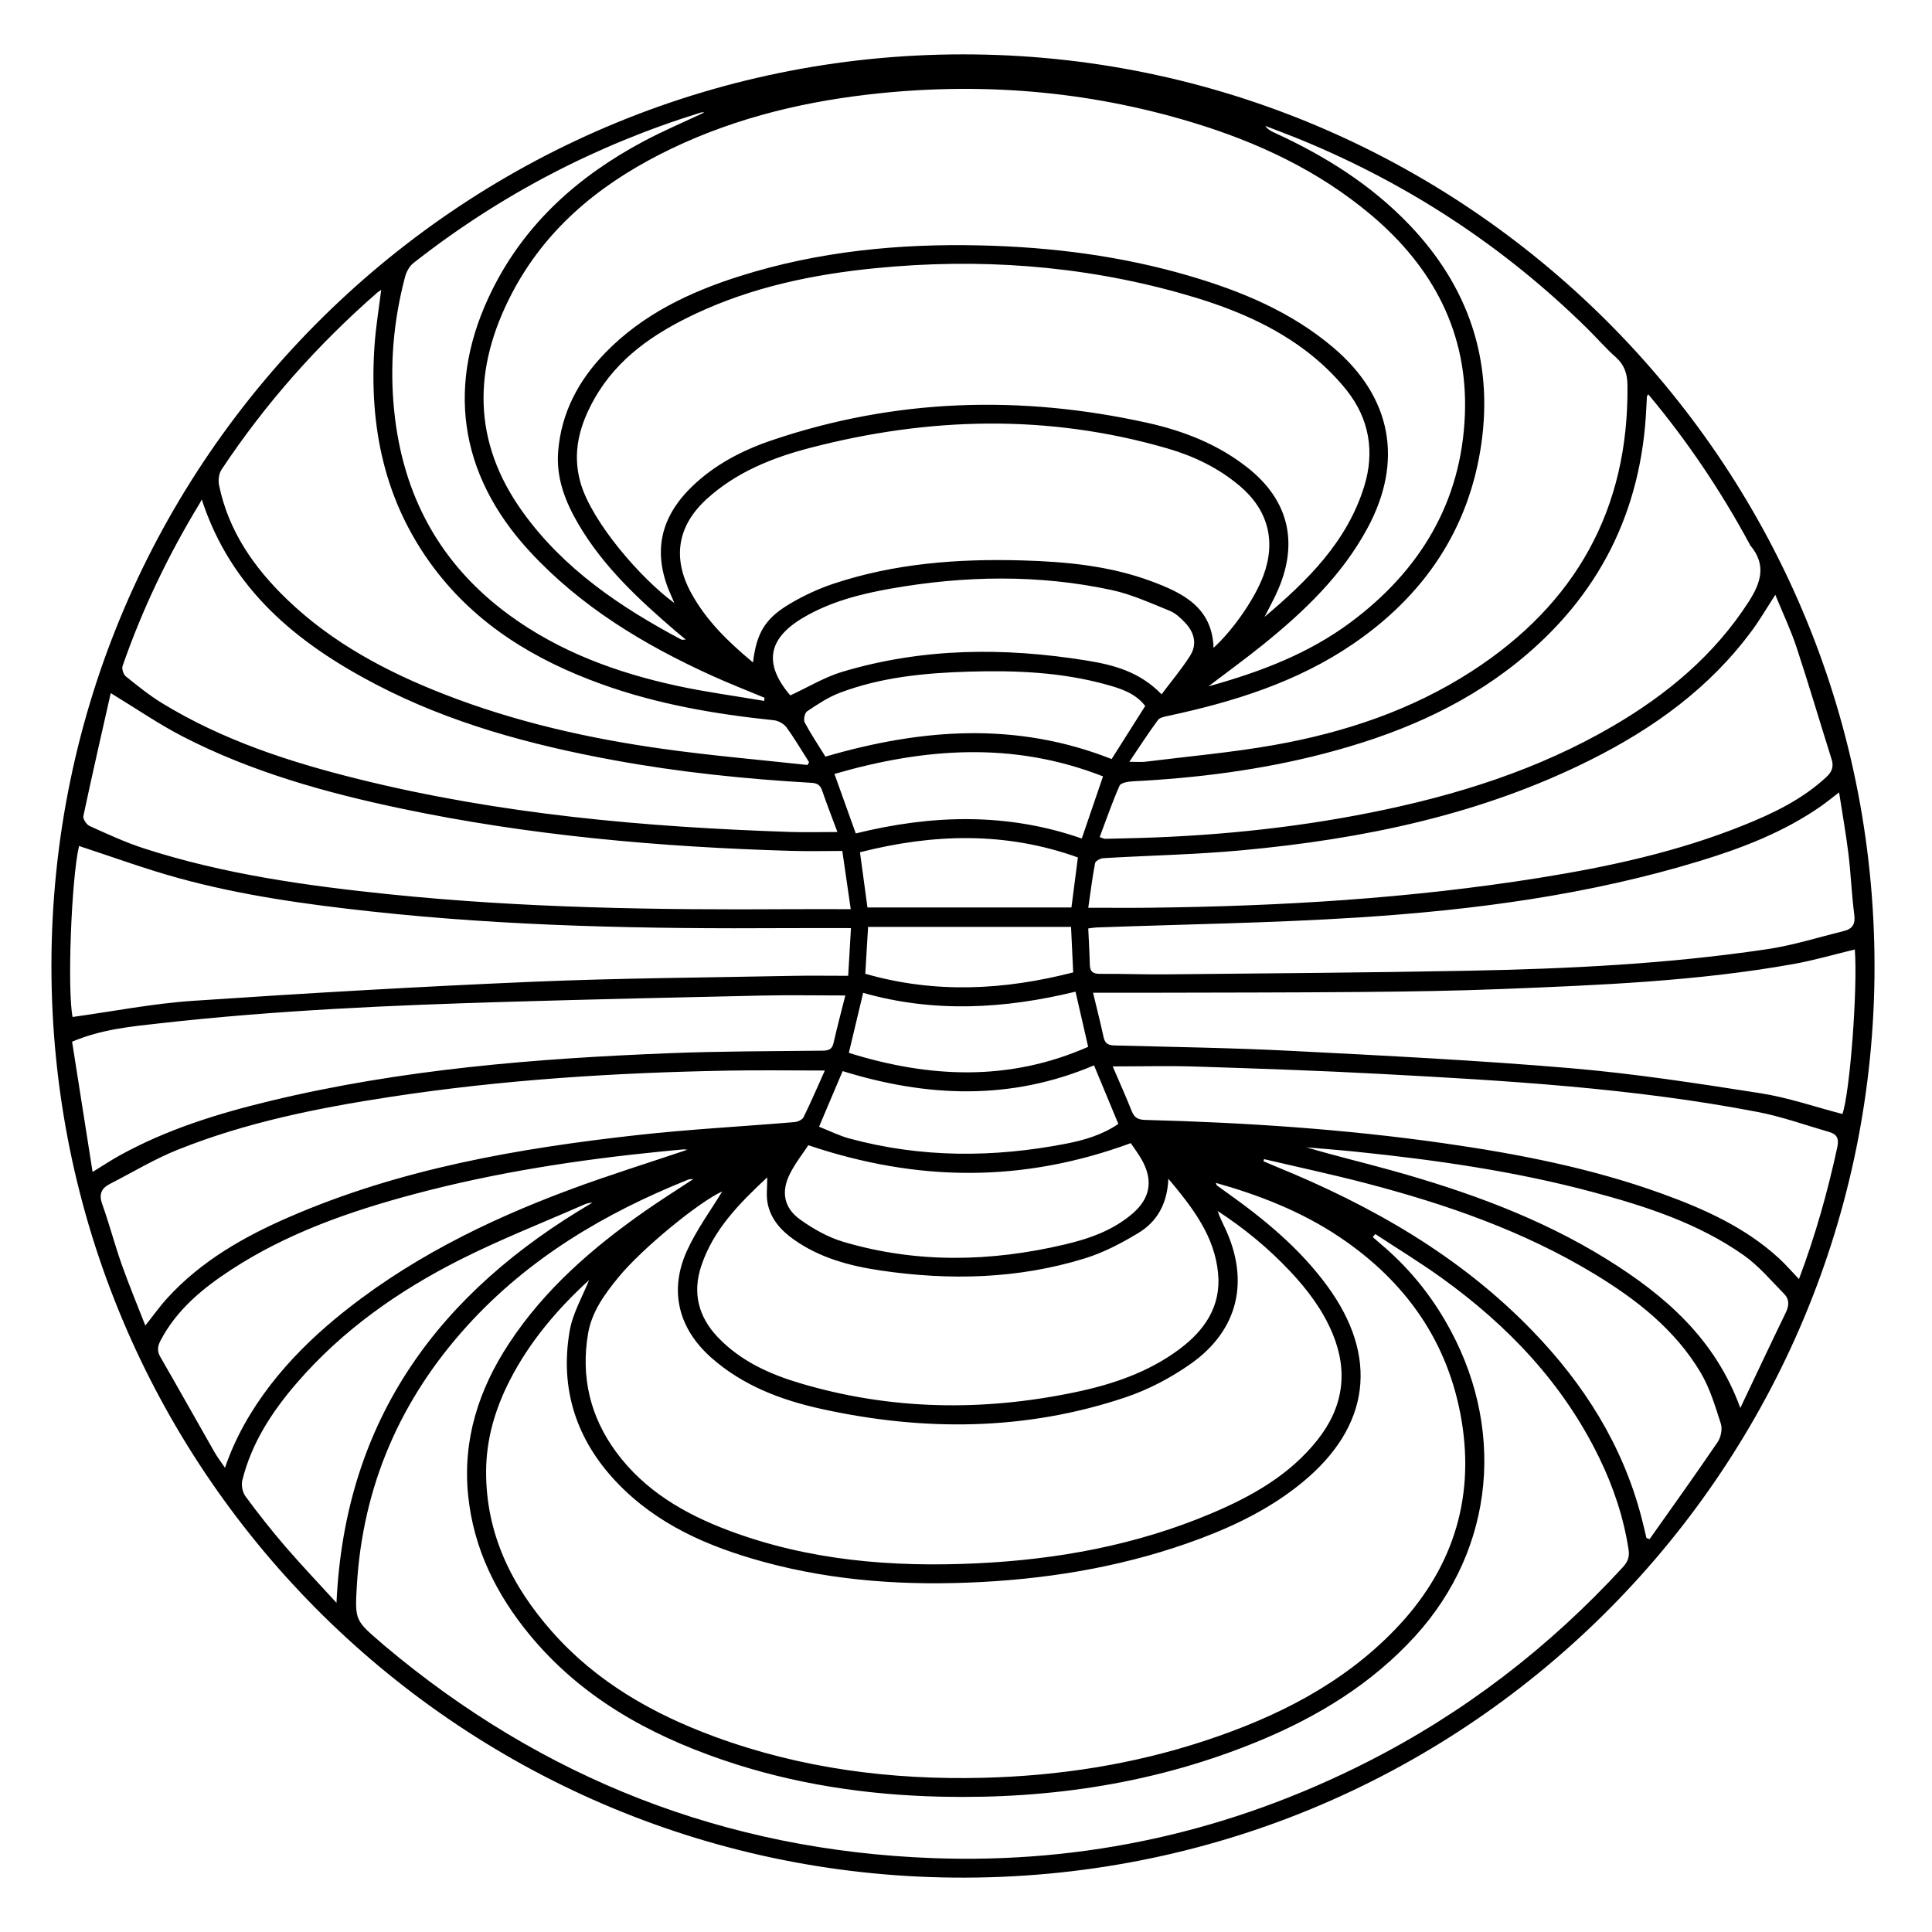 <svg xmlns="http://www.w3.org/2000/svg" xmlns:xlink="http://www.w3.org/1999/xlink" version="1.1" id="Layer_1" x="0px" y="0px" viewBox="0 0 1080 1080" style="enable-background:new 0 0 1080 1080;" xml:space="preserve">
<style type="text/css">
	.st0{fill:#000000;}
</style>
<g>
	<g>
		<path class="st0" d="M28.75,540.04C28.78,255.41,261.59,26.91,544.9,30.43c278.63,3.46,506.45,232.5,502.93,516.36    c-3.43,276.53-229.61,505.47-514.66,502.8C254.18,1046.98,28.86,820.19,28.75,540.04z M329.27,715.59    c-17.34,15.86-33.16,34.17-44.39,56.21c-8.13,15.94-13.07,32.71-13.14,50.68c-0.14,34.98,14.36,64.18,36.93,89.7    c24.73,27.98,56.24,45.92,90.89,58.65c48.43,17.8,98.65,24.25,150.04,22.96c42.35-1.06,83.81-7.45,124.08-20.75    c39.68-13.11,76.48-31.44,105.95-61.92c31.59-32.67,44.88-71.81,37.44-116.79c-7.3-44.12-31.26-77.96-68.13-102.73    c-21.12-14.19-44.51-23.39-69.3-30.38c0.39,0.87,0.45,1.32,0.7,1.5c1.72,1.29,3.48,2.53,5.23,3.78    c21.03,14.91,40.82,31.2,56.22,52.14c29.21,39.73,24.24,78.86-13.88,110.11c-17.01,13.94-36.42,23.62-56.87,31.3    c-39.39,14.79-80.32,22.05-122.2,24.29C507.51,886.54,466.56,884,426.5,873c-30.57-8.39-59.21-20.75-81.61-44.23    c-22.7-23.79-32.01-52.27-26.47-84.66C320.14,734.05,325.71,724.64,329.27,715.59z M383.35,357.53c-2.33-1.94-4.08-3.37-5.8-4.84    c-20.58-17.66-40.38-36.07-54.26-59.77c-7.32-12.5-12.48-25.79-11.27-40.66c1.76-21.65,11.42-39.69,26.32-55.03    c20.91-21.53,47.15-34,75.25-42.88c43.78-13.84,88.82-18.25,134.54-17.17c39.73,0.93,78.87,5.9,117.06,17.14    c29.13,8.57,56.86,20.15,80.31,40.11c32.41,27.59,39.13,63.25,19.01,100.66c-14.21,26.43-35.42,46.66-58.41,65.23    c-9.56,7.72-19.52,14.94-30.59,23.36c29.4-8.15,56.16-18.43,79.53-35.83c38.73-28.84,61.86-67.03,63.83-115.76    c1.86-45.78-17.67-82.62-52.32-111.84c-29.4-24.79-63.45-40.74-99.93-51.79c-59.3-17.97-119.8-22.73-181.3-15.62    c-40.77,4.72-80.03,14.81-116.71,33.59c-34.94,17.89-64,42.19-82.5,77.65c-21.91,41.98-22.13,82.96,6.19,122.26    c22.92,31.8,54.5,53.05,88.51,71.16C381.23,357.73,381.88,357.53,383.35,357.53z M768.8,689.84c-0.48,0.56-0.96,1.13-1.44,1.69    c1.59,1.38,3.15,2.77,4.76,4.12c14.37,12.12,26.23,26.34,35.71,42.57c34.38,58.82,27.99,127.35-16.82,176.47    c-24.22,26.55-54.2,44.85-87.12,58.48c-56.81,23.52-116.22,32.53-177.42,31.2c-41.96-0.91-83.08-7.06-122.87-20.72    c-41.61-14.28-79.04-35.24-107.5-69.75c-18.69-22.67-31.36-48.21-34.39-77.83c-3.19-31.2,5.86-59.26,22.82-85.06    c19.92-30.32,46.79-53.59,76.22-74.15c8.52-5.95,17.33-11.49,26.86-17.78c-1.64,0.16-2.25,0.08-2.74,0.28    c-46.73,18.7-89.23,43.89-123.44,81.5c-37.59,41.31-58.7,89.76-61.96,145.67c-1.13,19.31-0.84,19.33,13.62,31.79    c0.59,0.51,1.17,1.05,1.77,1.55c88.52,74.54,190.68,114.44,306.22,118.82c85.6,3.24,166.87-14.95,243.34-53.81    c54.2-27.54,101.6-64.04,142.73-108.78c2.67-2.91,3.89-5.63,3.23-9.9c-2.77-17.98-8.46-34.97-16.38-51.26    c-20.19-41.58-51.03-73.92-88.15-100.62C793.85,705.69,781.17,697.98,768.8,689.84z M403.73,666.02    c-12.75,5.69-44.65,31.72-57.91,47.86c-7.77,9.46-15.04,19.4-17.11,31.7c-4.06,24.11,1.2,46.39,15.72,66.11    c15.9,21.6,38.14,34.52,62.69,43.78c44.79,16.89,91.49,20.68,138.77,18.45c45.04-2.12,89.05-10.12,130.87-27.75    c22.75-9.59,44.08-21.48,59.76-41.3c14.36-18.15,17.3-38.1,8.32-59.58c-5.52-13.2-14.02-24.4-23.75-34.73    c-12.06-12.81-25.55-23.91-40.39-33.58c1.08,3.4,2.66,6.44,4.11,9.53c13.78,29.41,7.47,57-19.03,75.76    c-11.18,7.92-23.88,14.59-36.86,18.93c-55.82,18.68-112.69,18.97-169.78,6.4c-22.56-4.97-43.95-13.06-61.61-28.72    c-18.24-16.18-23.62-37.27-13.6-59.51C389.43,687.22,397.56,676.26,403.73,666.02z M706.88,344.86    c23.97-20.23,46.08-41.94,55.7-72.91c6.04-19.44,2.81-37.97-9.85-53.85c-6.75-8.47-14.91-16.18-23.61-22.67    c-20.83-15.54-44.84-24.72-69.67-31.65c-55.74-15.55-112.53-19.54-169.99-13.87c-34.84,3.44-68.9,10.53-100.83,25.57    c-22.85,10.77-43.39,24.61-56.23,47.24c-8.32,14.66-12.8,30.1-7.85,47.26c6.31,21.85,33.56,53.35,52.43,67.12    c-0.62-1.45-1.05-2.51-1.52-3.54c-10.79-23.38-7.15-43.62,11.35-61.54c12.78-12.38,28.3-20.38,44.91-25.99    c68.93-23.29,138.97-25.32,209.68-9.66c20.21,4.48,39.38,11.96,55.87,24.94c22.78,17.91,28.72,41.43,17.33,68.01    C712.35,334.63,709.47,339.68,706.88,344.86z M420.92,370.31c2.03-16.52,6.73-24.57,20.73-32.85c7.69-4.55,15.99-8.41,24.46-11.22    c34.08-11.31,69.37-13.96,104.99-12.97c24.72,0.69,49.35,3,72.74,11.74c17.38,6.49,33.8,14.49,34.55,37.13    c11.18-10.22,23.08-27.56,27.83-40.3c7.24-19.41,2.62-36.83-13.19-50.2c-11.89-10.06-25.64-16.67-40.39-20.95    c-66.44-19.3-133.07-17.66-199.56-0.39c-21.12,5.49-41.35,13.51-57.92,28.56c-16.42,14.91-19.47,32.92-8.87,52.47    C394.67,346.75,406.95,358.71,420.92,370.31z M631.31,425.84c4.04,0,6.57,0.27,9.03-0.04c24.07-3,48.3-5.13,72.16-9.37    c39.19-6.98,76.67-19.47,110.34-41.28c57.87-37.48,87.75-90.43,86.92-159.97c-0.07-6.19-1.72-11.23-6.55-15.53    c-5.69-5.06-10.7-10.88-16.14-16.23c-46.09-45.29-99.08-80.15-158.77-104.84c-6.95-2.88-14.01-5.48-21.03-8.21    c1.45,2.04,3.34,2.99,5.26,3.87c28.01,12.82,53.8,28.96,75.24,51.35c32.96,34.43,47.07,75.57,40.28,122.68    c-6.89,47.75-32.11,84.7-71.77,111.75c-31.28,21.33-66.69,32.32-103.27,40.16c-2.03,0.43-4.7,0.92-5.75,2.35    C641.87,409.86,636.93,417.51,631.31,425.84z M921.4,220.43c-0.58,0.86-0.75,1-0.76,1.15c-0.12,1.95-0.22,3.91-0.31,5.86    c-2.55,58.38-26.52,106.03-71.99,142.65c-32.01,25.78-69.13,41.06-108.54,51.27c-35.01,9.07-70.7,13.59-106.77,15.42    c-2.51,0.13-6.5,0.83-7.19,2.41c-4.12,9.36-7.47,19.06-11.12,28.76c1.89,0.62,2.43,0.96,2.97,0.95c3.91-0.05,7.82-0.19,11.74-0.27    c46.11-0.98,91.87-5.39,137.11-14.45c47.46-9.5,93.28-23.82,135.32-48.43c30.1-17.62,56.35-39.46,75.56-69.2    c7.03-10.88,10.17-20.85,0.95-31.73c-0.12-0.14-0.16-0.36-0.25-0.53C962.07,274.56,943.34,246.65,921.4,220.43z M653.12,658.93    c-0.57,14-6.34,24-16.69,30.27c-9.45,5.72-19.55,11.02-30.05,14.26c-37.34,11.52-75.58,12.42-114.01,6.77    c-17.31-2.55-34.16-7.03-48.76-17.42c-7.23-5.15-12.96-11.59-14.58-20.57c-0.74-4.07-0.13-8.39-0.13-14.1    c-16.14,15.03-30.24,29.54-36.89,49.52c-5.05,15.17-1.56,28.6,9.45,40.06c12.61,13.12,28.65,20.41,45.67,25.48    c50.83,15.14,102.26,15.86,153.94,5.05c20.82-4.36,40.87-11.11,58.18-24.02c14.09-10.51,23.43-23.93,21.67-42.43    C678.96,691.08,666.98,675.41,653.12,658.93z M992.41,332.51c-4.76,7.33-8.51,13.78-12.9,19.76    c-23.64,32.21-55.12,54.85-90.37,72.5c-61.33,30.72-127.27,44.29-194.92,50.55c-25.72,2.38-51.61,2.87-77.41,4.4    c-1.66,0.1-4.41,1.54-4.64,2.74c-1.56,8.16-2.58,16.43-3.82,24.98c12.22,0,23.34,0.11,34.46-0.02    c72.94-0.82,145.63-5.16,217.74-16.71c38.91-6.23,77.34-14.58,114.05-29.36c16.75-6.74,32.97-14.52,46.42-27.05    c3.08-2.87,4.16-5.74,2.86-9.86c-6.59-20.88-12.77-41.9-19.63-62.69C1001.01,351.99,996.55,342.63,992.41,332.51z M451.38,427.64    c0.3-0.52,0.6-1.03,0.91-1.55c-4.17-6.54-8.1-13.27-12.67-19.52c-1.46-2-4.54-3.68-7.05-3.95c-32.81-3.41-65.15-8.95-96.3-20.18    c-37-13.34-69.75-33.03-93.76-65.01c-27.85-37.09-36.37-79.52-33.1-124.91c0.72-10.04,2.39-20.02,3.68-30.45    c-0.93,0.63-1.61,0.99-2.17,1.48c-33.39,29.16-62.58,62.04-87.1,98.99c-1.49,2.25-1.92,5.98-1.36,8.71    c5.29,25.74,19.66,46.23,38.23,64.05c25.31,24.28,55.66,40.35,88.01,52.94c39.43,15.34,80.45,24.6,122.21,30.43    C397.62,422.4,424.54,424.7,451.38,427.64z M475.57,508.23c-1.68-11.59-3.11-21.5-4.71-32.54c-9.98,0-19.17,0.23-28.34-0.04    c-73.51-2.14-146.58-8.56-218.66-23.75c-42.03-8.86-83.29-20.4-121.68-40.18c-13.47-6.94-26.04-15.62-40.28-24.27    c-5.12,22.7-10.4,45.69-15.3,68.76c-0.34,1.59,1.78,4.77,3.5,5.54c9.97,4.48,19.94,9.13,30.32,12.49    c44.57,14.43,90.71,20.88,137.09,25.66c74.72,7.69,149.71,8.84,224.75,8.33C452.81,508.17,463.36,508.23,475.57,508.23z     M112.8,279.24c-0.51,0.95-0.77,1.49-1.08,1.99c-17.54,28.86-32.12,59.13-43.19,91.05c-0.55,1.59,0.44,4.71,1.78,5.79    c6.54,5.27,13.13,10.61,20.28,14.99c33.94,20.76,71.31,32.91,109.6,42.41c79.27,19.69,160.12,26.89,241.49,29.59    c8.5,0.28,17.02,0.04,26.44,0.04c-2.94-7.9-5.9-15.51-8.56-23.22c-1.05-3.05-2.72-4.09-5.93-4.28    c-37.17-2.15-74.17-5.96-110.81-12.71c-46.19-8.51-91.3-20.62-133.14-42.54C165.84,359.38,129.13,329.4,112.8,279.24z     M1036.86,530.76c-11.6,2.79-22.87,6.1-34.36,8.15c-53.76,9.61-108.19,11.78-162.6,13.95c-26.23,1.04-52.48,1.43-78.73,1.66    c-40.17,0.35-80.34,0.32-120.5,0.43c-9.54,0.03-19.08,0-29.65,0c2.13,8.88,4.15,16.79,5.88,24.75c0.76,3.49,2.44,4.62,6.03,4.71    c33.09,0.86,66.2,1.35,99.25,3.05c52.03,2.67,104.09,5.27,155.98,9.68c35.46,3.01,70.75,8.48,105.94,13.98    c15.48,2.42,30.53,7.65,45.83,11.62C1034.06,611.01,1038.53,553.08,1036.86,530.76z M44.18,472.91    c-4.34,18.6-6.61,80.55-3.61,95.59c22.53-3.11,44.87-7.53,67.42-9.04c63.08-4.25,126.21-7.93,189.38-10.63    c48.51-2.07,97.1-2.34,145.65-3.32c10.14-0.21,20.29-0.03,31.12-0.03c0.56-9.69,1.06-18.32,1.55-26.66    c-12.73,0-24.44-0.06-36.16,0.01c-77.39,0.47-154.71-0.92-231.74-9.29c-36.41-3.96-72.7-8.96-108.07-18.7    C80.94,485.68,62.61,478.92,44.18,472.91z M461.09,598.43c-18.69,0-36.31-0.27-53.93,0.05c-63.32,1.13-126.44,5.11-189.11,14.71    c-40.51,6.2-80.64,14.24-118.83,29.57c-13,5.22-25.14,12.59-37.66,18.99c-4.86,2.48-6.43,5.77-4.41,11.39    c3.97,11.04,6.9,22.44,10.81,33.5C71.97,718,76.62,729.13,81.24,741c4.58-5.76,8.17-10.85,12.34-15.41    c18.91-20.68,42.71-34.24,68.01-45.23c62.12-27.01,128.04-38.43,194.76-45.86c29.19-3.25,58.56-4.77,87.84-7.25    c1.78-0.15,4.3-1.31,5-2.72C453.31,616.14,457,607.54,461.09,598.43z M472.54,556.47c-16.26,0-31.52-0.28-46.77,0.05    c-47.39,1.03-94.78,2.12-142.16,3.51c-64.81,1.9-129.58,4.74-194.06,11.98c-16.25,1.83-32.67,3.29-49.25,10.31    c3.77,23.97,7.55,47.96,11.46,72.8c6.01-3.68,10.4-6.59,14.99-9.14c26.43-14.64,55-23.48,84.16-30.52    c73.47-17.74,148.38-23.76,223.61-26.73c28.38-1.12,56.81-1.08,85.21-1.4c3.37-0.04,5.39-0.61,6.23-4.31    C467.99,574.07,470.36,565.2,472.54,556.47z M622,596.13c3.55,8.27,7.29,16.59,10.68,25.07c1.45,3.63,3.53,4.74,7.45,4.84    c55.83,1.47,111.5,5.13,166.82,13.02c41.53,5.92,82.61,13.91,122.19,28.24c23.66,8.57,46.49,18.83,65.34,36.12    c3.8,3.49,7.18,7.44,11.15,11.59c9.22-24.48,16.06-48.89,21.44-73.76c1.01-4.67-0.15-7.2-4.44-8.43    c-13.32-3.84-26.47-8.61-40.03-11.21c-69.8-13.42-140.6-17.55-211.39-21.31c-34.02-1.81-68.07-2.98-102.12-4.06    C653.68,595.72,638.24,596.13,622,596.13z M1028.06,442.95c-4.21,3.22-7.07,5.58-10.11,7.7c-20.64,14.4-43.8,23.34-67.63,30.61    c-62.16,18.98-126.2,27.45-190.74,31.6c-48.83,3.14-97.81,3.81-146.72,5.6c-1.3,0.05-2.59,0.31-4.52,0.54    c0.31,6.97,0.73,13.58,0.87,20.19c0.08,4.04,1.84,5.23,5.8,5.2c12.34-0.1,24.68,0.4,37.02,0.28    c56.21-0.57,112.43-0.94,168.63-2.02c56.01-1.08,111.96-3.78,167.43-12.09c14.42-2.16,28.5-6.63,42.71-10.14    c4.64-1.14,6.45-3.77,5.76-9.01c-1.48-11.25-1.89-22.64-3.25-33.91C1031.95,466.31,1029.95,455.18,1028.06,442.95z M427.21,391.81    c0.04-0.59,0.09-1.19,0.13-1.78c-9.71-4.06-19.54-7.86-29.12-12.21c-38.09-17.29-73.51-38.57-102.2-69.67    c-39.81-43.16-46.95-93.96-20.71-146.41c18.6-37.18,48.1-63.29,84.16-82.58c11.08-5.93,22.7-10.84,34.28-16.31    c-0.76,0-1.35-0.14-1.85,0.02c-58.79,18.19-112.47,46.18-160.85,84.22c-2.22,1.75-3.89,4.9-4.63,7.71    c-6.47,24.46-8.63,49.3-6.1,74.53c4.77,47.61,25.6,86.17,64.45,114.55c28.19,20.59,60.24,32.27,93.99,39.56    C394.77,386.9,411.06,389.06,427.21,391.81z M384.18,642.73c-0.92-0.1-1.5-0.27-2.06-0.22c-3.9,0.35-7.8,0.73-11.69,1.11    c-46.8,4.63-93.18,11.71-138.67,23.84c-36.04,9.61-71.11,21.79-102.61,42.38c-15.85,10.36-30.33,22.24-39.38,39.49    c-1.66,3.17-2.08,5.85-0.13,9.23c10.18,17.61,20.08,35.37,30.16,53.03c1.69,2.96,3.8,5.69,5.97,8.9    c11.65-34.16,35.92-61.96,61.46-83.14c39.21-32.53,84.14-54.8,131.53-72.41C340.13,656.99,361.96,650.23,384.18,642.73z     M706.63,647.96c-0.11,0.4-0.23,0.8-0.34,1.2c2.29,0.97,4.57,1.96,6.87,2.9c53.43,21.79,102.85,49.9,143.39,91.78    c28.8,29.75,50.41,63.8,61,104.25c1.01,3.87,1.89,7.77,2.82,11.65c0.58,0.22,1.17,0.44,1.75,0.67    c12.73-18.04,25.61-35.99,38.03-54.25c1.82-2.68,2.77-7.29,1.82-10.27c-3.14-9.79-6.14-19.95-11.35-28.69    c-14.29-23.98-35.79-40.76-59.29-55.02c-39.7-24.09-83.11-39.07-127.75-50.75C744.71,656.51,725.62,652.43,706.63,647.96z     M188.1,895.99c4.72-103.26,57.81-173.79,143.12-223.73c-1.6,0.14-3.1,0.41-4.46,1c-23.25,10.22-46.98,19.51-69.62,30.94    c-34.46,17.41-65.83,39.44-91.29,68.96c-13.8,16-25.22,33.48-30.39,54.3c-0.68,2.74,0.1,6.75,1.77,9.01    c7.08,9.61,14.48,19.01,22.27,28.05C168.51,874.97,178.04,884.97,188.1,895.99z M441.75,388.75    c10.28-4.75,19.25-10.25,28.99-13.17c44.95-13.49,90.72-13.77,136.68-6.34c14.92,2.41,29.6,6.17,41.91,18.89    c5.47-7.31,11.25-14.14,15.98-21.63c4.03-6.38,2.3-12.96-2.74-18.31c-2.51-2.67-5.44-5.45-8.75-6.78    c-10.66-4.29-21.3-9.2-32.44-11.59c-40.92-8.78-82.11-8.04-123.2-0.82c-17.21,3.02-34.14,7.36-49.35,16.38    c-19.78,11.73-21.97,25.87-7.05,43.36C442.02,389.04,442.39,389.22,441.75,388.75z M451.86,640.19    c-2.96,4.51-7.23,9.9-10.26,15.91c-5.06,10-3.47,19.04,5.62,25.58c7.33,5.27,15.66,9.97,24.26,12.52    c40.97,12.13,82.33,11.21,123.64,1.49c13.78-3.24,27.1-7.89,38.08-17.39c9.49-8.21,11.44-17.85,5.64-28.91    c-2.15-4.1-5.05-7.8-6.74-10.37C571.96,661.16,513.11,660.83,451.86,640.19z M972.85,787.08c8.46-17.82,16.84-35.69,25.46-53.43    c1.88-3.86,1.94-7.4-0.89-10.27c-7.36-7.5-14.27-15.79-22.76-21.76c-25.51-17.92-54.85-27.38-84.62-35.34    c-43.25-11.56-87.43-17.87-131.89-22.45c-9.26-0.95-18.55-1.65-27.83-2.47c16.06,4.8,32.24,8.61,48.23,13.08    c41.79,11.69,82.43,26.38,119.51,49.38C930.6,724.01,958.79,748.32,972.85,787.08z M461.42,422.96    c53.89-15.74,106.88-19.62,159.98,1.36c6-9.48,12.34-19.5,18.78-29.67c-5.52-7.2-13.65-9.74-21.72-11.97    c-25.18-6.99-51-8-76.92-7.23c-24.54,0.73-48.92,3.06-72.1,11.83c-6.48,2.45-12.43,6.46-18.25,10.33    c-1.33,0.89-2.17,4.73-1.38,6.22C453.4,410.53,457.65,416.87,461.42,422.96z M611.56,595.54c-46.57,19.78-93.33,17.85-140.52,3.21    c-4.37,10.3-8.6,20.29-13.18,31.09c5.86,2.31,11.3,5.06,17.07,6.62c40.07,10.84,80.47,10.74,121,2.87    c10.35-2.01,20.43-5.02,29.23-11.06C620.57,617.21,616.15,606.59,611.56,595.54z M604.72,468.73c4-11.71,7.71-22.56,11.87-34.72    c-50.2-19.71-99.92-15.92-150.13-1.37c4.2,11.72,7.94,22.16,11.92,33.26C520.59,455.44,562.76,454.1,604.72,468.73z     M474.51,588.56c45.28,14.11,89.68,16.03,133.78-3.38c-2.43-10.62-4.69-20.47-7.07-30.83c-39.67,9.65-79.17,11.91-118.71,0.66    C479.79,566.42,477.26,577.04,474.51,588.56z M602.55,479.32c-40.29-14.49-80.83-13.35-121.82-2.9    c1.4,10.34,2.78,20.48,4.19,30.87c38.19,0,76.04,0,114.02,0C600.07,498.56,601.26,489.29,602.55,479.32z M483.7,544.34    c39.16,11.25,77.69,9.14,116.22-0.76c-0.39-8.33-0.77-16.26-1.2-25.43c-38.08,0-75.75,0-113.46,0    C484.72,527.08,484.23,535.48,483.7,544.34z" fill="#000000"/>
	</g>
</g>
</svg>